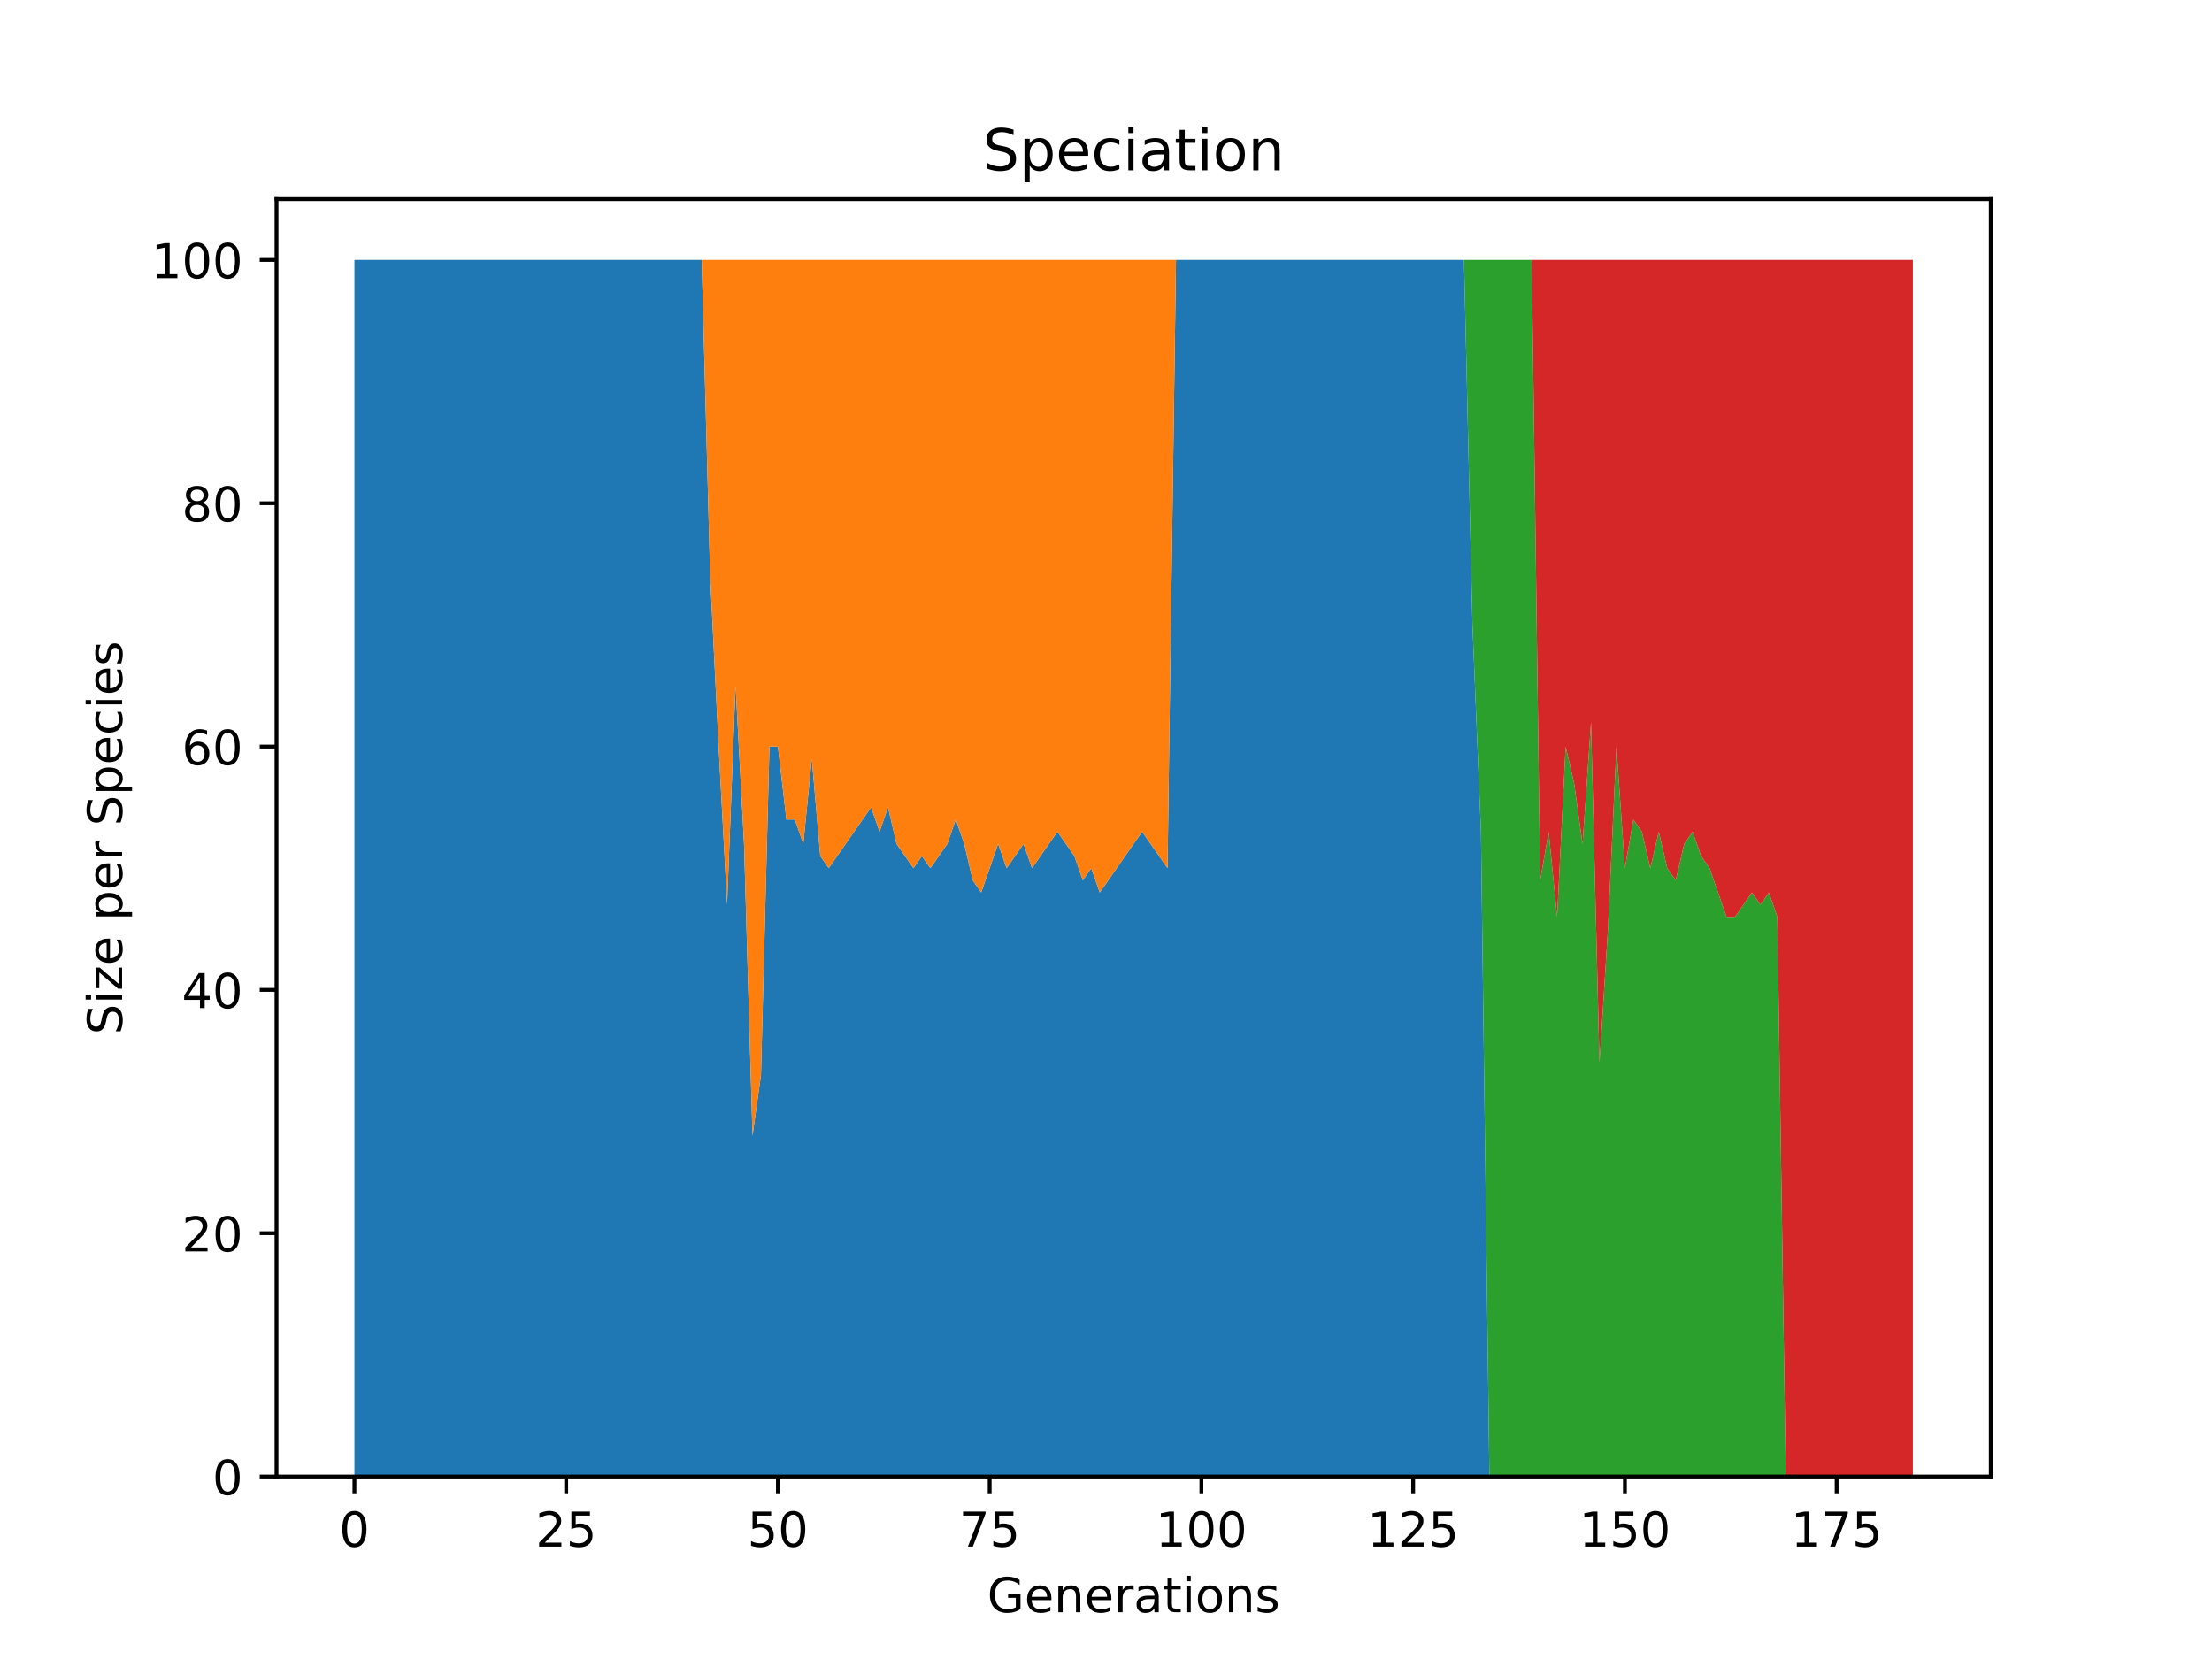 <?xml version="1.0" encoding="utf-8" standalone="no"?>
<!DOCTYPE svg PUBLIC "-//W3C//DTD SVG 1.1//EN"
  "http://www.w3.org/Graphics/SVG/1.1/DTD/svg11.dtd">
<!-- Created with matplotlib (https://matplotlib.org/) -->
<svg height="345.6pt" version="1.1" viewBox="0 0 460.8 345.6" width="460.8pt" xmlns="http://www.w3.org/2000/svg" xmlns:xlink="http://www.w3.org/1999/xlink">
 <defs>
  <style type="text/css">*{stroke-linecap:butt;stroke-linejoin:round;}</style>
 </defs>
 <g id="figure_1">
  <g id="patch_1">
   <path d="M 0 345.6 
L 460.8 345.6 
L 460.8 0 
L 0 0 
z
" style="fill:#ffffff;"/>
  </g>
  <g id="axes_1">
   <g id="patch_2">
    <path d="M 57.6 307.584 
L 414.72 307.584 
L 414.72 41.472 
L 57.6 41.472 
z
" style="fill:#ffffff;"/>
   </g>
   <g id="PolyCollection_1">
    <path clip-path="url(#p53f2b73c8a)" d="M 73.833 54.144 
L 73.833 307.584 
L 75.597 307.584 
L 77.362 307.584 
L 79.126 307.584 
L 80.89 307.584 
L 82.655 307.584 
L 84.419 307.584 
L 86.184 307.584 
L 87.948 307.584 
L 89.713 307.584 
L 91.477 307.584 
L 93.241 307.584 
L 95.006 307.584 
L 96.77 307.584 
L 98.535 307.584 
L 100.299 307.584 
L 102.064 307.584 
L 103.828 307.584 
L 105.592 307.584 
L 107.357 307.584 
L 109.121 307.584 
L 110.886 307.584 
L 112.65 307.584 
L 114.415 307.584 
L 116.179 307.584 
L 117.943 307.584 
L 119.708 307.584 
L 121.472 307.584 
L 123.237 307.584 
L 125.001 307.584 
L 126.766 307.584 
L 128.53 307.584 
L 130.294 307.584 
L 132.059 307.584 
L 133.823 307.584 
L 135.588 307.584 
L 137.352 307.584 
L 139.117 307.584 
L 140.881 307.584 
L 142.645 307.584 
L 144.41 307.584 
L 146.174 307.584 
L 147.939 307.584 
L 149.703 307.584 
L 151.468 307.584 
L 153.232 307.584 
L 154.996 307.584 
L 156.761 307.584 
L 158.525 307.584 
L 160.29 307.584 
L 162.054 307.584 
L 163.818 307.584 
L 165.583 307.584 
L 167.347 307.584 
L 169.112 307.584 
L 170.876 307.584 
L 172.641 307.584 
L 174.405 307.584 
L 176.169 307.584 
L 177.934 307.584 
L 179.698 307.584 
L 181.463 307.584 
L 183.227 307.584 
L 184.992 307.584 
L 186.756 307.584 
L 188.52 307.584 
L 190.285 307.584 
L 192.049 307.584 
L 193.814 307.584 
L 195.578 307.584 
L 197.343 307.584 
L 199.107 307.584 
L 200.871 307.584 
L 202.636 307.584 
L 204.4 307.584 
L 206.165 307.584 
L 207.929 307.584 
L 209.694 307.584 
L 211.458 307.584 
L 213.222 307.584 
L 214.987 307.584 
L 216.751 307.584 
L 218.516 307.584 
L 220.28 307.584 
L 222.045 307.584 
L 223.809 307.584 
L 225.573 307.584 
L 227.338 307.584 
L 229.102 307.584 
L 230.867 307.584 
L 232.631 307.584 
L 234.396 307.584 
L 236.16 307.584 
L 237.924 307.584 
L 239.689 307.584 
L 241.453 307.584 
L 243.218 307.584 
L 244.982 307.584 
L 246.747 307.584 
L 248.511 307.584 
L 250.275 307.584 
L 252.04 307.584 
L 253.804 307.584 
L 255.569 307.584 
L 257.333 307.584 
L 259.098 307.584 
L 260.862 307.584 
L 262.626 307.584 
L 264.391 307.584 
L 266.155 307.584 
L 267.92 307.584 
L 269.684 307.584 
L 271.449 307.584 
L 273.213 307.584 
L 274.977 307.584 
L 276.742 307.584 
L 278.506 307.584 
L 280.271 307.584 
L 282.035 307.584 
L 283.8 307.584 
L 285.564 307.584 
L 287.328 307.584 
L 289.093 307.584 
L 290.857 307.584 
L 292.622 307.584 
L 294.386 307.584 
L 296.151 307.584 
L 297.915 307.584 
L 299.679 307.584 
L 301.444 307.584 
L 303.208 307.584 
L 304.973 307.584 
L 306.737 307.584 
L 308.502 307.584 
L 310.266 307.584 
L 312.03 307.584 
L 313.795 307.584 
L 315.559 307.584 
L 317.324 307.584 
L 319.088 307.584 
L 320.852 307.584 
L 322.617 307.584 
L 324.381 307.584 
L 326.146 307.584 
L 327.91 307.584 
L 329.675 307.584 
L 331.439 307.584 
L 333.203 307.584 
L 334.968 307.584 
L 336.732 307.584 
L 338.497 307.584 
L 340.261 307.584 
L 342.026 307.584 
L 343.79 307.584 
L 345.554 307.584 
L 347.319 307.584 
L 349.083 307.584 
L 350.848 307.584 
L 352.612 307.584 
L 354.377 307.584 
L 356.141 307.584 
L 357.905 307.584 
L 359.67 307.584 
L 361.434 307.584 
L 363.199 307.584 
L 364.963 307.584 
L 366.728 307.584 
L 368.492 307.584 
L 370.256 307.584 
L 372.021 307.584 
L 373.785 307.584 
L 375.55 307.584 
L 377.314 307.584 
L 379.079 307.584 
L 380.843 307.584 
L 382.607 307.584 
L 384.372 307.584 
L 386.136 307.584 
L 387.901 307.584 
L 389.665 307.584 
L 391.43 307.584 
L 393.194 307.584 
L 394.958 307.584 
L 396.723 307.584 
L 398.487 307.584 
L 398.487 307.584 
L 398.487 307.584 
L 396.723 307.584 
L 394.958 307.584 
L 393.194 307.584 
L 391.43 307.584 
L 389.665 307.584 
L 387.901 307.584 
L 386.136 307.584 
L 384.372 307.584 
L 382.607 307.584 
L 380.843 307.584 
L 379.079 307.584 
L 377.314 307.584 
L 375.55 307.584 
L 373.785 307.584 
L 372.021 307.584 
L 370.256 307.584 
L 368.492 307.584 
L 366.728 307.584 
L 364.963 307.584 
L 363.199 307.584 
L 361.434 307.584 
L 359.67 307.584 
L 357.905 307.584 
L 356.141 307.584 
L 354.377 307.584 
L 352.612 307.584 
L 350.848 307.584 
L 349.083 307.584 
L 347.319 307.584 
L 345.554 307.584 
L 343.79 307.584 
L 342.026 307.584 
L 340.261 307.584 
L 338.497 307.584 
L 336.732 307.584 
L 334.968 307.584 
L 333.203 307.584 
L 331.439 307.584 
L 329.675 307.584 
L 327.91 307.584 
L 326.146 307.584 
L 324.381 307.584 
L 322.617 307.584 
L 320.852 307.584 
L 319.088 307.584 
L 317.324 307.584 
L 315.559 307.584 
L 313.795 307.584 
L 312.03 307.584 
L 310.266 307.584 
L 308.502 173.261 
L 306.737 130.176 
L 304.973 54.144 
L 303.208 54.144 
L 301.444 54.144 
L 299.679 54.144 
L 297.915 54.144 
L 296.151 54.144 
L 294.386 54.144 
L 292.622 54.144 
L 290.857 54.144 
L 289.093 54.144 
L 287.328 54.144 
L 285.564 54.144 
L 283.8 54.144 
L 282.035 54.144 
L 280.271 54.144 
L 278.506 54.144 
L 276.742 54.144 
L 274.977 54.144 
L 273.213 54.144 
L 271.449 54.144 
L 269.684 54.144 
L 267.92 54.144 
L 266.155 54.144 
L 264.391 54.144 
L 262.626 54.144 
L 260.862 54.144 
L 259.098 54.144 
L 257.333 54.144 
L 255.569 54.144 
L 253.804 54.144 
L 252.04 54.144 
L 250.275 54.144 
L 248.511 54.144 
L 246.747 54.144 
L 244.982 54.144 
L 243.218 180.864 
L 241.453 178.33 
L 239.689 175.795 
L 237.924 173.261 
L 236.16 175.795 
L 234.396 178.33 
L 232.631 180.864 
L 230.867 183.398 
L 229.102 185.933 
L 227.338 180.864 
L 225.573 183.398 
L 223.809 178.33 
L 222.045 175.795 
L 220.28 173.261 
L 218.516 175.795 
L 216.751 178.33 
L 214.987 180.864 
L 213.222 175.795 
L 211.458 178.33 
L 209.694 180.864 
L 207.929 175.795 
L 206.165 180.864 
L 204.4 185.933 
L 202.636 183.398 
L 200.871 175.795 
L 199.107 170.726 
L 197.343 175.795 
L 195.578 178.33 
L 193.814 180.864 
L 192.049 178.33 
L 190.285 180.864 
L 188.52 178.33 
L 186.756 175.795 
L 184.992 168.192 
L 183.227 173.261 
L 181.463 168.192 
L 179.698 170.726 
L 177.934 173.261 
L 176.169 175.795 
L 174.405 178.33 
L 172.641 180.864 
L 170.876 178.33 
L 169.112 158.054 
L 167.347 175.795 
L 165.583 170.726 
L 163.818 170.726 
L 162.054 155.52 
L 160.29 155.52 
L 158.525 223.949 
L 156.761 236.621 
L 154.996 175.795 
L 153.232 142.848 
L 151.468 188.467 
L 149.703 155.52 
L 147.939 120.038 
L 146.174 54.144 
L 144.41 54.144 
L 142.645 54.144 
L 140.881 54.144 
L 139.117 54.144 
L 137.352 54.144 
L 135.588 54.144 
L 133.823 54.144 
L 132.059 54.144 
L 130.294 54.144 
L 128.53 54.144 
L 126.766 54.144 
L 125.001 54.144 
L 123.237 54.144 
L 121.472 54.144 
L 119.708 54.144 
L 117.943 54.144 
L 116.179 54.144 
L 114.415 54.144 
L 112.65 54.144 
L 110.886 54.144 
L 109.121 54.144 
L 107.357 54.144 
L 105.592 54.144 
L 103.828 54.144 
L 102.064 54.144 
L 100.299 54.144 
L 98.535 54.144 
L 96.77 54.144 
L 95.006 54.144 
L 93.241 54.144 
L 91.477 54.144 
L 89.713 54.144 
L 87.948 54.144 
L 86.184 54.144 
L 84.419 54.144 
L 82.655 54.144 
L 80.89 54.144 
L 79.126 54.144 
L 77.362 54.144 
L 75.597 54.144 
L 73.833 54.144 
z
" style="fill:#1f77b4;"/>
   </g>
   <g id="PolyCollection_2">
    <path clip-path="url(#p53f2b73c8a)" d="M 73.833 54.144 
L 73.833 54.144 
L 75.597 54.144 
L 77.362 54.144 
L 79.126 54.144 
L 80.89 54.144 
L 82.655 54.144 
L 84.419 54.144 
L 86.184 54.144 
L 87.948 54.144 
L 89.713 54.144 
L 91.477 54.144 
L 93.241 54.144 
L 95.006 54.144 
L 96.77 54.144 
L 98.535 54.144 
L 100.299 54.144 
L 102.064 54.144 
L 103.828 54.144 
L 105.592 54.144 
L 107.357 54.144 
L 109.121 54.144 
L 110.886 54.144 
L 112.65 54.144 
L 114.415 54.144 
L 116.179 54.144 
L 117.943 54.144 
L 119.708 54.144 
L 121.472 54.144 
L 123.237 54.144 
L 125.001 54.144 
L 126.766 54.144 
L 128.53 54.144 
L 130.294 54.144 
L 132.059 54.144 
L 133.823 54.144 
L 135.588 54.144 
L 137.352 54.144 
L 139.117 54.144 
L 140.881 54.144 
L 142.645 54.144 
L 144.41 54.144 
L 146.174 54.144 
L 147.939 120.038 
L 149.703 155.52 
L 151.468 188.467 
L 153.232 142.848 
L 154.996 175.795 
L 156.761 236.621 
L 158.525 223.949 
L 160.29 155.52 
L 162.054 155.52 
L 163.818 170.726 
L 165.583 170.726 
L 167.347 175.795 
L 169.112 158.054 
L 170.876 178.33 
L 172.641 180.864 
L 174.405 178.33 
L 176.169 175.795 
L 177.934 173.261 
L 179.698 170.726 
L 181.463 168.192 
L 183.227 173.261 
L 184.992 168.192 
L 186.756 175.795 
L 188.52 178.33 
L 190.285 180.864 
L 192.049 178.33 
L 193.814 180.864 
L 195.578 178.33 
L 197.343 175.795 
L 199.107 170.726 
L 200.871 175.795 
L 202.636 183.398 
L 204.4 185.933 
L 206.165 180.864 
L 207.929 175.795 
L 209.694 180.864 
L 211.458 178.33 
L 213.222 175.795 
L 214.987 180.864 
L 216.751 178.33 
L 218.516 175.795 
L 220.28 173.261 
L 222.045 175.795 
L 223.809 178.33 
L 225.573 183.398 
L 227.338 180.864 
L 229.102 185.933 
L 230.867 183.398 
L 232.631 180.864 
L 234.396 178.33 
L 236.16 175.795 
L 237.924 173.261 
L 239.689 175.795 
L 241.453 178.33 
L 243.218 180.864 
L 244.982 54.144 
L 246.747 54.144 
L 248.511 54.144 
L 250.275 54.144 
L 252.04 54.144 
L 253.804 54.144 
L 255.569 54.144 
L 257.333 54.144 
L 259.098 54.144 
L 260.862 54.144 
L 262.626 54.144 
L 264.391 54.144 
L 266.155 54.144 
L 267.92 54.144 
L 269.684 54.144 
L 271.449 54.144 
L 273.213 54.144 
L 274.977 54.144 
L 276.742 54.144 
L 278.506 54.144 
L 280.271 54.144 
L 282.035 54.144 
L 283.8 54.144 
L 285.564 54.144 
L 287.328 54.144 
L 289.093 54.144 
L 290.857 54.144 
L 292.622 54.144 
L 294.386 54.144 
L 296.151 54.144 
L 297.915 54.144 
L 299.679 54.144 
L 301.444 54.144 
L 303.208 54.144 
L 304.973 54.144 
L 306.737 130.176 
L 308.502 173.261 
L 310.266 307.584 
L 312.03 307.584 
L 313.795 307.584 
L 315.559 307.584 
L 317.324 307.584 
L 319.088 307.584 
L 320.852 307.584 
L 322.617 307.584 
L 324.381 307.584 
L 326.146 307.584 
L 327.91 307.584 
L 329.675 307.584 
L 331.439 307.584 
L 333.203 307.584 
L 334.968 307.584 
L 336.732 307.584 
L 338.497 307.584 
L 340.261 307.584 
L 342.026 307.584 
L 343.79 307.584 
L 345.554 307.584 
L 347.319 307.584 
L 349.083 307.584 
L 350.848 307.584 
L 352.612 307.584 
L 354.377 307.584 
L 356.141 307.584 
L 357.905 307.584 
L 359.67 307.584 
L 361.434 307.584 
L 363.199 307.584 
L 364.963 307.584 
L 366.728 307.584 
L 368.492 307.584 
L 370.256 307.584 
L 372.021 307.584 
L 373.785 307.584 
L 375.55 307.584 
L 377.314 307.584 
L 379.079 307.584 
L 380.843 307.584 
L 382.607 307.584 
L 384.372 307.584 
L 386.136 307.584 
L 387.901 307.584 
L 389.665 307.584 
L 391.43 307.584 
L 393.194 307.584 
L 394.958 307.584 
L 396.723 307.584 
L 398.487 307.584 
L 398.487 307.584 
L 398.487 307.584 
L 396.723 307.584 
L 394.958 307.584 
L 393.194 307.584 
L 391.43 307.584 
L 389.665 307.584 
L 387.901 307.584 
L 386.136 307.584 
L 384.372 307.584 
L 382.607 307.584 
L 380.843 307.584 
L 379.079 307.584 
L 377.314 307.584 
L 375.55 307.584 
L 373.785 307.584 
L 372.021 307.584 
L 370.256 307.584 
L 368.492 307.584 
L 366.728 307.584 
L 364.963 307.584 
L 363.199 307.584 
L 361.434 307.584 
L 359.67 307.584 
L 357.905 307.584 
L 356.141 307.584 
L 354.377 307.584 
L 352.612 307.584 
L 350.848 307.584 
L 349.083 307.584 
L 347.319 307.584 
L 345.554 307.584 
L 343.79 307.584 
L 342.026 307.584 
L 340.261 307.584 
L 338.497 307.584 
L 336.732 307.584 
L 334.968 307.584 
L 333.203 307.584 
L 331.439 307.584 
L 329.675 307.584 
L 327.91 307.584 
L 326.146 307.584 
L 324.381 307.584 
L 322.617 307.584 
L 320.852 307.584 
L 319.088 307.584 
L 317.324 307.584 
L 315.559 307.584 
L 313.795 307.584 
L 312.03 307.584 
L 310.266 307.584 
L 308.502 173.261 
L 306.737 130.176 
L 304.973 54.144 
L 303.208 54.144 
L 301.444 54.144 
L 299.679 54.144 
L 297.915 54.144 
L 296.151 54.144 
L 294.386 54.144 
L 292.622 54.144 
L 290.857 54.144 
L 289.093 54.144 
L 287.328 54.144 
L 285.564 54.144 
L 283.8 54.144 
L 282.035 54.144 
L 280.271 54.144 
L 278.506 54.144 
L 276.742 54.144 
L 274.977 54.144 
L 273.213 54.144 
L 271.449 54.144 
L 269.684 54.144 
L 267.92 54.144 
L 266.155 54.144 
L 264.391 54.144 
L 262.626 54.144 
L 260.862 54.144 
L 259.098 54.144 
L 257.333 54.144 
L 255.569 54.144 
L 253.804 54.144 
L 252.04 54.144 
L 250.275 54.144 
L 248.511 54.144 
L 246.747 54.144 
L 244.982 54.144 
L 243.218 54.144 
L 241.453 54.144 
L 239.689 54.144 
L 237.924 54.144 
L 236.16 54.144 
L 234.396 54.144 
L 232.631 54.144 
L 230.867 54.144 
L 229.102 54.144 
L 227.338 54.144 
L 225.573 54.144 
L 223.809 54.144 
L 222.045 54.144 
L 220.28 54.144 
L 218.516 54.144 
L 216.751 54.144 
L 214.987 54.144 
L 213.222 54.144 
L 211.458 54.144 
L 209.694 54.144 
L 207.929 54.144 
L 206.165 54.144 
L 204.4 54.144 
L 202.636 54.144 
L 200.871 54.144 
L 199.107 54.144 
L 197.343 54.144 
L 195.578 54.144 
L 193.814 54.144 
L 192.049 54.144 
L 190.285 54.144 
L 188.52 54.144 
L 186.756 54.144 
L 184.992 54.144 
L 183.227 54.144 
L 181.463 54.144 
L 179.698 54.144 
L 177.934 54.144 
L 176.169 54.144 
L 174.405 54.144 
L 172.641 54.144 
L 170.876 54.144 
L 169.112 54.144 
L 167.347 54.144 
L 165.583 54.144 
L 163.818 54.144 
L 162.054 54.144 
L 160.29 54.144 
L 158.525 54.144 
L 156.761 54.144 
L 154.996 54.144 
L 153.232 54.144 
L 151.468 54.144 
L 149.703 54.144 
L 147.939 54.144 
L 146.174 54.144 
L 144.41 54.144 
L 142.645 54.144 
L 140.881 54.144 
L 139.117 54.144 
L 137.352 54.144 
L 135.588 54.144 
L 133.823 54.144 
L 132.059 54.144 
L 130.294 54.144 
L 128.53 54.144 
L 126.766 54.144 
L 125.001 54.144 
L 123.237 54.144 
L 121.472 54.144 
L 119.708 54.144 
L 117.943 54.144 
L 116.179 54.144 
L 114.415 54.144 
L 112.65 54.144 
L 110.886 54.144 
L 109.121 54.144 
L 107.357 54.144 
L 105.592 54.144 
L 103.828 54.144 
L 102.064 54.144 
L 100.299 54.144 
L 98.535 54.144 
L 96.77 54.144 
L 95.006 54.144 
L 93.241 54.144 
L 91.477 54.144 
L 89.713 54.144 
L 87.948 54.144 
L 86.184 54.144 
L 84.419 54.144 
L 82.655 54.144 
L 80.89 54.144 
L 79.126 54.144 
L 77.362 54.144 
L 75.597 54.144 
L 73.833 54.144 
z
" style="fill:#ff7f0e;"/>
   </g>
   <g id="PolyCollection_3">
    <path clip-path="url(#p53f2b73c8a)" d="M 73.833 54.144 
L 73.833 54.144 
L 75.597 54.144 
L 77.362 54.144 
L 79.126 54.144 
L 80.89 54.144 
L 82.655 54.144 
L 84.419 54.144 
L 86.184 54.144 
L 87.948 54.144 
L 89.713 54.144 
L 91.477 54.144 
L 93.241 54.144 
L 95.006 54.144 
L 96.77 54.144 
L 98.535 54.144 
L 100.299 54.144 
L 102.064 54.144 
L 103.828 54.144 
L 105.592 54.144 
L 107.357 54.144 
L 109.121 54.144 
L 110.886 54.144 
L 112.65 54.144 
L 114.415 54.144 
L 116.179 54.144 
L 117.943 54.144 
L 119.708 54.144 
L 121.472 54.144 
L 123.237 54.144 
L 125.001 54.144 
L 126.766 54.144 
L 128.53 54.144 
L 130.294 54.144 
L 132.059 54.144 
L 133.823 54.144 
L 135.588 54.144 
L 137.352 54.144 
L 139.117 54.144 
L 140.881 54.144 
L 142.645 54.144 
L 144.41 54.144 
L 146.174 54.144 
L 147.939 54.144 
L 149.703 54.144 
L 151.468 54.144 
L 153.232 54.144 
L 154.996 54.144 
L 156.761 54.144 
L 158.525 54.144 
L 160.29 54.144 
L 162.054 54.144 
L 163.818 54.144 
L 165.583 54.144 
L 167.347 54.144 
L 169.112 54.144 
L 170.876 54.144 
L 172.641 54.144 
L 174.405 54.144 
L 176.169 54.144 
L 177.934 54.144 
L 179.698 54.144 
L 181.463 54.144 
L 183.227 54.144 
L 184.992 54.144 
L 186.756 54.144 
L 188.52 54.144 
L 190.285 54.144 
L 192.049 54.144 
L 193.814 54.144 
L 195.578 54.144 
L 197.343 54.144 
L 199.107 54.144 
L 200.871 54.144 
L 202.636 54.144 
L 204.4 54.144 
L 206.165 54.144 
L 207.929 54.144 
L 209.694 54.144 
L 211.458 54.144 
L 213.222 54.144 
L 214.987 54.144 
L 216.751 54.144 
L 218.516 54.144 
L 220.28 54.144 
L 222.045 54.144 
L 223.809 54.144 
L 225.573 54.144 
L 227.338 54.144 
L 229.102 54.144 
L 230.867 54.144 
L 232.631 54.144 
L 234.396 54.144 
L 236.16 54.144 
L 237.924 54.144 
L 239.689 54.144 
L 241.453 54.144 
L 243.218 54.144 
L 244.982 54.144 
L 246.747 54.144 
L 248.511 54.144 
L 250.275 54.144 
L 252.04 54.144 
L 253.804 54.144 
L 255.569 54.144 
L 257.333 54.144 
L 259.098 54.144 
L 260.862 54.144 
L 262.626 54.144 
L 264.391 54.144 
L 266.155 54.144 
L 267.92 54.144 
L 269.684 54.144 
L 271.449 54.144 
L 273.213 54.144 
L 274.977 54.144 
L 276.742 54.144 
L 278.506 54.144 
L 280.271 54.144 
L 282.035 54.144 
L 283.8 54.144 
L 285.564 54.144 
L 287.328 54.144 
L 289.093 54.144 
L 290.857 54.144 
L 292.622 54.144 
L 294.386 54.144 
L 296.151 54.144 
L 297.915 54.144 
L 299.679 54.144 
L 301.444 54.144 
L 303.208 54.144 
L 304.973 54.144 
L 306.737 130.176 
L 308.502 173.261 
L 310.266 307.584 
L 312.03 307.584 
L 313.795 307.584 
L 315.559 307.584 
L 317.324 307.584 
L 319.088 307.584 
L 320.852 307.584 
L 322.617 307.584 
L 324.381 307.584 
L 326.146 307.584 
L 327.91 307.584 
L 329.675 307.584 
L 331.439 307.584 
L 333.203 307.584 
L 334.968 307.584 
L 336.732 307.584 
L 338.497 307.584 
L 340.261 307.584 
L 342.026 307.584 
L 343.79 307.584 
L 345.554 307.584 
L 347.319 307.584 
L 349.083 307.584 
L 350.848 307.584 
L 352.612 307.584 
L 354.377 307.584 
L 356.141 307.584 
L 357.905 307.584 
L 359.67 307.584 
L 361.434 307.584 
L 363.199 307.584 
L 364.963 307.584 
L 366.728 307.584 
L 368.492 307.584 
L 370.256 307.584 
L 372.021 307.584 
L 373.785 307.584 
L 375.55 307.584 
L 377.314 307.584 
L 379.079 307.584 
L 380.843 307.584 
L 382.607 307.584 
L 384.372 307.584 
L 386.136 307.584 
L 387.901 307.584 
L 389.665 307.584 
L 391.43 307.584 
L 393.194 307.584 
L 394.958 307.584 
L 396.723 307.584 
L 398.487 307.584 
L 398.487 307.584 
L 398.487 307.584 
L 396.723 307.584 
L 394.958 307.584 
L 393.194 307.584 
L 391.43 307.584 
L 389.665 307.584 
L 387.901 307.584 
L 386.136 307.584 
L 384.372 307.584 
L 382.607 307.584 
L 380.843 307.584 
L 379.079 307.584 
L 377.314 307.584 
L 375.55 307.584 
L 373.785 307.584 
L 372.021 307.584 
L 370.256 191.002 
L 368.492 185.933 
L 366.728 188.467 
L 364.963 185.933 
L 363.199 188.467 
L 361.434 191.002 
L 359.67 191.002 
L 357.905 185.933 
L 356.141 180.864 
L 354.377 178.33 
L 352.612 173.261 
L 350.848 175.795 
L 349.083 183.398 
L 347.319 180.864 
L 345.554 173.261 
L 343.79 180.864 
L 342.026 173.261 
L 340.261 170.726 
L 338.497 180.864 
L 336.732 155.52 
L 334.968 193.536 
L 333.203 221.414 
L 331.439 150.451 
L 329.675 175.795 
L 327.91 163.123 
L 326.146 155.52 
L 324.381 191.002 
L 322.617 173.261 
L 320.852 183.398 
L 319.088 54.144 
L 317.324 54.144 
L 315.559 54.144 
L 313.795 54.144 
L 312.03 54.144 
L 310.266 54.144 
L 308.502 54.144 
L 306.737 54.144 
L 304.973 54.144 
L 303.208 54.144 
L 301.444 54.144 
L 299.679 54.144 
L 297.915 54.144 
L 296.151 54.144 
L 294.386 54.144 
L 292.622 54.144 
L 290.857 54.144 
L 289.093 54.144 
L 287.328 54.144 
L 285.564 54.144 
L 283.8 54.144 
L 282.035 54.144 
L 280.271 54.144 
L 278.506 54.144 
L 276.742 54.144 
L 274.977 54.144 
L 273.213 54.144 
L 271.449 54.144 
L 269.684 54.144 
L 267.92 54.144 
L 266.155 54.144 
L 264.391 54.144 
L 262.626 54.144 
L 260.862 54.144 
L 259.098 54.144 
L 257.333 54.144 
L 255.569 54.144 
L 253.804 54.144 
L 252.04 54.144 
L 250.275 54.144 
L 248.511 54.144 
L 246.747 54.144 
L 244.982 54.144 
L 243.218 54.144 
L 241.453 54.144 
L 239.689 54.144 
L 237.924 54.144 
L 236.16 54.144 
L 234.396 54.144 
L 232.631 54.144 
L 230.867 54.144 
L 229.102 54.144 
L 227.338 54.144 
L 225.573 54.144 
L 223.809 54.144 
L 222.045 54.144 
L 220.28 54.144 
L 218.516 54.144 
L 216.751 54.144 
L 214.987 54.144 
L 213.222 54.144 
L 211.458 54.144 
L 209.694 54.144 
L 207.929 54.144 
L 206.165 54.144 
L 204.4 54.144 
L 202.636 54.144 
L 200.871 54.144 
L 199.107 54.144 
L 197.343 54.144 
L 195.578 54.144 
L 193.814 54.144 
L 192.049 54.144 
L 190.285 54.144 
L 188.52 54.144 
L 186.756 54.144 
L 184.992 54.144 
L 183.227 54.144 
L 181.463 54.144 
L 179.698 54.144 
L 177.934 54.144 
L 176.169 54.144 
L 174.405 54.144 
L 172.641 54.144 
L 170.876 54.144 
L 169.112 54.144 
L 167.347 54.144 
L 165.583 54.144 
L 163.818 54.144 
L 162.054 54.144 
L 160.29 54.144 
L 158.525 54.144 
L 156.761 54.144 
L 154.996 54.144 
L 153.232 54.144 
L 151.468 54.144 
L 149.703 54.144 
L 147.939 54.144 
L 146.174 54.144 
L 144.41 54.144 
L 142.645 54.144 
L 140.881 54.144 
L 139.117 54.144 
L 137.352 54.144 
L 135.588 54.144 
L 133.823 54.144 
L 132.059 54.144 
L 130.294 54.144 
L 128.53 54.144 
L 126.766 54.144 
L 125.001 54.144 
L 123.237 54.144 
L 121.472 54.144 
L 119.708 54.144 
L 117.943 54.144 
L 116.179 54.144 
L 114.415 54.144 
L 112.65 54.144 
L 110.886 54.144 
L 109.121 54.144 
L 107.357 54.144 
L 105.592 54.144 
L 103.828 54.144 
L 102.064 54.144 
L 100.299 54.144 
L 98.535 54.144 
L 96.77 54.144 
L 95.006 54.144 
L 93.241 54.144 
L 91.477 54.144 
L 89.713 54.144 
L 87.948 54.144 
L 86.184 54.144 
L 84.419 54.144 
L 82.655 54.144 
L 80.89 54.144 
L 79.126 54.144 
L 77.362 54.144 
L 75.597 54.144 
L 73.833 54.144 
z
" style="fill:#2ca02c;"/>
   </g>
   <g id="PolyCollection_4">
    <path clip-path="url(#p53f2b73c8a)" d="M 73.833 54.144 
L 73.833 54.144 
L 75.597 54.144 
L 77.362 54.144 
L 79.126 54.144 
L 80.89 54.144 
L 82.655 54.144 
L 84.419 54.144 
L 86.184 54.144 
L 87.948 54.144 
L 89.713 54.144 
L 91.477 54.144 
L 93.241 54.144 
L 95.006 54.144 
L 96.77 54.144 
L 98.535 54.144 
L 100.299 54.144 
L 102.064 54.144 
L 103.828 54.144 
L 105.592 54.144 
L 107.357 54.144 
L 109.121 54.144 
L 110.886 54.144 
L 112.65 54.144 
L 114.415 54.144 
L 116.179 54.144 
L 117.943 54.144 
L 119.708 54.144 
L 121.472 54.144 
L 123.237 54.144 
L 125.001 54.144 
L 126.766 54.144 
L 128.53 54.144 
L 130.294 54.144 
L 132.059 54.144 
L 133.823 54.144 
L 135.588 54.144 
L 137.352 54.144 
L 139.117 54.144 
L 140.881 54.144 
L 142.645 54.144 
L 144.41 54.144 
L 146.174 54.144 
L 147.939 54.144 
L 149.703 54.144 
L 151.468 54.144 
L 153.232 54.144 
L 154.996 54.144 
L 156.761 54.144 
L 158.525 54.144 
L 160.29 54.144 
L 162.054 54.144 
L 163.818 54.144 
L 165.583 54.144 
L 167.347 54.144 
L 169.112 54.144 
L 170.876 54.144 
L 172.641 54.144 
L 174.405 54.144 
L 176.169 54.144 
L 177.934 54.144 
L 179.698 54.144 
L 181.463 54.144 
L 183.227 54.144 
L 184.992 54.144 
L 186.756 54.144 
L 188.52 54.144 
L 190.285 54.144 
L 192.049 54.144 
L 193.814 54.144 
L 195.578 54.144 
L 197.343 54.144 
L 199.107 54.144 
L 200.871 54.144 
L 202.636 54.144 
L 204.4 54.144 
L 206.165 54.144 
L 207.929 54.144 
L 209.694 54.144 
L 211.458 54.144 
L 213.222 54.144 
L 214.987 54.144 
L 216.751 54.144 
L 218.516 54.144 
L 220.28 54.144 
L 222.045 54.144 
L 223.809 54.144 
L 225.573 54.144 
L 227.338 54.144 
L 229.102 54.144 
L 230.867 54.144 
L 232.631 54.144 
L 234.396 54.144 
L 236.16 54.144 
L 237.924 54.144 
L 239.689 54.144 
L 241.453 54.144 
L 243.218 54.144 
L 244.982 54.144 
L 246.747 54.144 
L 248.511 54.144 
L 250.275 54.144 
L 252.04 54.144 
L 253.804 54.144 
L 255.569 54.144 
L 257.333 54.144 
L 259.098 54.144 
L 260.862 54.144 
L 262.626 54.144 
L 264.391 54.144 
L 266.155 54.144 
L 267.92 54.144 
L 269.684 54.144 
L 271.449 54.144 
L 273.213 54.144 
L 274.977 54.144 
L 276.742 54.144 
L 278.506 54.144 
L 280.271 54.144 
L 282.035 54.144 
L 283.8 54.144 
L 285.564 54.144 
L 287.328 54.144 
L 289.093 54.144 
L 290.857 54.144 
L 292.622 54.144 
L 294.386 54.144 
L 296.151 54.144 
L 297.915 54.144 
L 299.679 54.144 
L 301.444 54.144 
L 303.208 54.144 
L 304.973 54.144 
L 306.737 54.144 
L 308.502 54.144 
L 310.266 54.144 
L 312.03 54.144 
L 313.795 54.144 
L 315.559 54.144 
L 317.324 54.144 
L 319.088 54.144 
L 320.852 183.398 
L 322.617 173.261 
L 324.381 191.002 
L 326.146 155.52 
L 327.91 163.123 
L 329.675 175.795 
L 331.439 150.451 
L 333.203 221.414 
L 334.968 193.536 
L 336.732 155.52 
L 338.497 180.864 
L 340.261 170.726 
L 342.026 173.261 
L 343.79 180.864 
L 345.554 173.261 
L 347.319 180.864 
L 349.083 183.398 
L 350.848 175.795 
L 352.612 173.261 
L 354.377 178.33 
L 356.141 180.864 
L 357.905 185.933 
L 359.67 191.002 
L 361.434 191.002 
L 363.199 188.467 
L 364.963 185.933 
L 366.728 188.467 
L 368.492 185.933 
L 370.256 191.002 
L 372.021 307.584 
L 373.785 307.584 
L 375.55 307.584 
L 377.314 307.584 
L 379.079 307.584 
L 380.843 307.584 
L 382.607 307.584 
L 384.372 307.584 
L 386.136 307.584 
L 387.901 307.584 
L 389.665 307.584 
L 391.43 307.584 
L 393.194 307.584 
L 394.958 307.584 
L 396.723 307.584 
L 398.487 307.584 
L 398.487 54.144 
L 398.487 54.144 
L 396.723 54.144 
L 394.958 54.144 
L 393.194 54.144 
L 391.43 54.144 
L 389.665 54.144 
L 387.901 54.144 
L 386.136 54.144 
L 384.372 54.144 
L 382.607 54.144 
L 380.843 54.144 
L 379.079 54.144 
L 377.314 54.144 
L 375.55 54.144 
L 373.785 54.144 
L 372.021 54.144 
L 370.256 54.144 
L 368.492 54.144 
L 366.728 54.144 
L 364.963 54.144 
L 363.199 54.144 
L 361.434 54.144 
L 359.67 54.144 
L 357.905 54.144 
L 356.141 54.144 
L 354.377 54.144 
L 352.612 54.144 
L 350.848 54.144 
L 349.083 54.144 
L 347.319 54.144 
L 345.554 54.144 
L 343.79 54.144 
L 342.026 54.144 
L 340.261 54.144 
L 338.497 54.144 
L 336.732 54.144 
L 334.968 54.144 
L 333.203 54.144 
L 331.439 54.144 
L 329.675 54.144 
L 327.91 54.144 
L 326.146 54.144 
L 324.381 54.144 
L 322.617 54.144 
L 320.852 54.144 
L 319.088 54.144 
L 317.324 54.144 
L 315.559 54.144 
L 313.795 54.144 
L 312.03 54.144 
L 310.266 54.144 
L 308.502 54.144 
L 306.737 54.144 
L 304.973 54.144 
L 303.208 54.144 
L 301.444 54.144 
L 299.679 54.144 
L 297.915 54.144 
L 296.151 54.144 
L 294.386 54.144 
L 292.622 54.144 
L 290.857 54.144 
L 289.093 54.144 
L 287.328 54.144 
L 285.564 54.144 
L 283.8 54.144 
L 282.035 54.144 
L 280.271 54.144 
L 278.506 54.144 
L 276.742 54.144 
L 274.977 54.144 
L 273.213 54.144 
L 271.449 54.144 
L 269.684 54.144 
L 267.92 54.144 
L 266.155 54.144 
L 264.391 54.144 
L 262.626 54.144 
L 260.862 54.144 
L 259.098 54.144 
L 257.333 54.144 
L 255.569 54.144 
L 253.804 54.144 
L 252.04 54.144 
L 250.275 54.144 
L 248.511 54.144 
L 246.747 54.144 
L 244.982 54.144 
L 243.218 54.144 
L 241.453 54.144 
L 239.689 54.144 
L 237.924 54.144 
L 236.16 54.144 
L 234.396 54.144 
L 232.631 54.144 
L 230.867 54.144 
L 229.102 54.144 
L 227.338 54.144 
L 225.573 54.144 
L 223.809 54.144 
L 222.045 54.144 
L 220.28 54.144 
L 218.516 54.144 
L 216.751 54.144 
L 214.987 54.144 
L 213.222 54.144 
L 211.458 54.144 
L 209.694 54.144 
L 207.929 54.144 
L 206.165 54.144 
L 204.4 54.144 
L 202.636 54.144 
L 200.871 54.144 
L 199.107 54.144 
L 197.343 54.144 
L 195.578 54.144 
L 193.814 54.144 
L 192.049 54.144 
L 190.285 54.144 
L 188.52 54.144 
L 186.756 54.144 
L 184.992 54.144 
L 183.227 54.144 
L 181.463 54.144 
L 179.698 54.144 
L 177.934 54.144 
L 176.169 54.144 
L 174.405 54.144 
L 172.641 54.144 
L 170.876 54.144 
L 169.112 54.144 
L 167.347 54.144 
L 165.583 54.144 
L 163.818 54.144 
L 162.054 54.144 
L 160.29 54.144 
L 158.525 54.144 
L 156.761 54.144 
L 154.996 54.144 
L 153.232 54.144 
L 151.468 54.144 
L 149.703 54.144 
L 147.939 54.144 
L 146.174 54.144 
L 144.41 54.144 
L 142.645 54.144 
L 140.881 54.144 
L 139.117 54.144 
L 137.352 54.144 
L 135.588 54.144 
L 133.823 54.144 
L 132.059 54.144 
L 130.294 54.144 
L 128.53 54.144 
L 126.766 54.144 
L 125.001 54.144 
L 123.237 54.144 
L 121.472 54.144 
L 119.708 54.144 
L 117.943 54.144 
L 116.179 54.144 
L 114.415 54.144 
L 112.65 54.144 
L 110.886 54.144 
L 109.121 54.144 
L 107.357 54.144 
L 105.592 54.144 
L 103.828 54.144 
L 102.064 54.144 
L 100.299 54.144 
L 98.535 54.144 
L 96.77 54.144 
L 95.006 54.144 
L 93.241 54.144 
L 91.477 54.144 
L 89.713 54.144 
L 87.948 54.144 
L 86.184 54.144 
L 84.419 54.144 
L 82.655 54.144 
L 80.89 54.144 
L 79.126 54.144 
L 77.362 54.144 
L 75.597 54.144 
L 73.833 54.144 
z
" style="fill:#d62728;"/>
   </g>
   <g id="matplotlib.axis_1">
    <g id="xtick_1">
     <g id="line2d_1">
      <defs>
       <path d="M 0 0 
L 0 3.5 
" id="m6421bbf54d" style="stroke:#000000;stroke-width:0.8;"/>
      </defs>
      <g>
       <use style="stroke:#000000;stroke-width:0.8;" x="73.833" xlink:href="#m6421bbf54d" y="307.584"/>
      </g>
     </g>
     <g id="text_1">
      <!-- 0 -->
      <g transform="translate(70.651 322.182)scale(0.1 -0.1)">
       <defs>
        <path d="M 31.781 66.406 
Q 24.172 66.406 20.328 58.906 
Q 16.5 51.422 16.5 36.375 
Q 16.5 21.391 20.328 13.891 
Q 24.172 6.391 31.781 6.391 
Q 39.453 6.391 43.281 13.891 
Q 47.125 21.391 47.125 36.375 
Q 47.125 51.422 43.281 58.906 
Q 39.453 66.406 31.781 66.406 
z
M 31.781 74.219 
Q 44.047 74.219 50.516 64.516 
Q 56.984 54.828 56.984 36.375 
Q 56.984 17.969 50.516 8.266 
Q 44.047 -1.422 31.781 -1.422 
Q 19.531 -1.422 13.062 8.266 
Q 6.594 17.969 6.594 36.375 
Q 6.594 54.828 13.062 64.516 
Q 19.531 74.219 31.781 74.219 
z
" id="DejaVuSans-48"/>
       </defs>
       <use xlink:href="#DejaVuSans-48"/>
      </g>
     </g>
    </g>
    <g id="xtick_2">
     <g id="line2d_2">
      <g>
       <use style="stroke:#000000;stroke-width:0.8;" x="117.943" xlink:href="#m6421bbf54d" y="307.584"/>
      </g>
     </g>
     <g id="text_2">
      <!-- 25 -->
      <g transform="translate(111.581 322.182)scale(0.1 -0.1)">
       <defs>
        <path d="M 19.188 8.297 
L 53.609 8.297 
L 53.609 0 
L 7.328 0 
L 7.328 8.297 
Q 12.938 14.109 22.625 23.891 
Q 32.328 33.688 34.812 36.531 
Q 39.547 41.844 41.422 45.531 
Q 43.312 49.219 43.312 52.781 
Q 43.312 58.594 39.234 62.25 
Q 35.156 65.922 28.609 65.922 
Q 23.969 65.922 18.812 64.312 
Q 13.672 62.703 7.812 59.422 
L 7.812 69.391 
Q 13.766 71.781 18.938 73 
Q 24.125 74.219 28.422 74.219 
Q 39.75 74.219 46.484 68.547 
Q 53.219 62.891 53.219 53.422 
Q 53.219 48.922 51.531 44.891 
Q 49.859 40.875 45.406 35.406 
Q 44.188 33.984 37.641 27.219 
Q 31.109 20.453 19.188 8.297 
z
" id="DejaVuSans-50"/>
        <path d="M 10.797 72.906 
L 49.516 72.906 
L 49.516 64.594 
L 19.828 64.594 
L 19.828 46.734 
Q 21.969 47.469 24.109 47.828 
Q 26.266 48.188 28.422 48.188 
Q 40.625 48.188 47.75 41.5 
Q 54.891 34.812 54.891 23.391 
Q 54.891 11.625 47.562 5.094 
Q 40.234 -1.422 26.906 -1.422 
Q 22.312 -1.422 17.547 -0.641 
Q 12.797 0.141 7.719 1.703 
L 7.719 11.625 
Q 12.109 9.234 16.797 8.062 
Q 21.484 6.891 26.703 6.891 
Q 35.156 6.891 40.078 11.328 
Q 45.016 15.766 45.016 23.391 
Q 45.016 31 40.078 35.438 
Q 35.156 39.891 26.703 39.891 
Q 22.75 39.891 18.812 39.016 
Q 14.891 38.141 10.797 36.281 
z
" id="DejaVuSans-53"/>
       </defs>
       <use xlink:href="#DejaVuSans-50"/>
       <use x="63.623" xlink:href="#DejaVuSans-53"/>
      </g>
     </g>
    </g>
    <g id="xtick_3">
     <g id="line2d_3">
      <g>
       <use style="stroke:#000000;stroke-width:0.8;" x="162.054" xlink:href="#m6421bbf54d" y="307.584"/>
      </g>
     </g>
     <g id="text_3">
      <!-- 50 -->
      <g transform="translate(155.692 322.182)scale(0.1 -0.1)">
       <use xlink:href="#DejaVuSans-53"/>
       <use x="63.623" xlink:href="#DejaVuSans-48"/>
      </g>
     </g>
    </g>
    <g id="xtick_4">
     <g id="line2d_4">
      <g>
       <use style="stroke:#000000;stroke-width:0.8;" x="206.165" xlink:href="#m6421bbf54d" y="307.584"/>
      </g>
     </g>
     <g id="text_4">
      <!-- 75 -->
      <g transform="translate(199.802 322.182)scale(0.1 -0.1)">
       <defs>
        <path d="M 8.203 72.906 
L 55.078 72.906 
L 55.078 68.703 
L 28.609 0 
L 18.312 0 
L 43.219 64.594 
L 8.203 64.594 
z
" id="DejaVuSans-55"/>
       </defs>
       <use xlink:href="#DejaVuSans-55"/>
       <use x="63.623" xlink:href="#DejaVuSans-53"/>
      </g>
     </g>
    </g>
    <g id="xtick_5">
     <g id="line2d_5">
      <g>
       <use style="stroke:#000000;stroke-width:0.8;" x="250.275" xlink:href="#m6421bbf54d" y="307.584"/>
      </g>
     </g>
     <g id="text_5">
      <!-- 100 -->
      <g transform="translate(240.732 322.182)scale(0.1 -0.1)">
       <defs>
        <path d="M 12.406 8.297 
L 28.516 8.297 
L 28.516 63.922 
L 10.984 60.406 
L 10.984 69.391 
L 28.422 72.906 
L 38.281 72.906 
L 38.281 8.297 
L 54.391 8.297 
L 54.391 0 
L 12.406 0 
z
" id="DejaVuSans-49"/>
       </defs>
       <use xlink:href="#DejaVuSans-49"/>
       <use x="63.623" xlink:href="#DejaVuSans-48"/>
       <use x="127.246" xlink:href="#DejaVuSans-48"/>
      </g>
     </g>
    </g>
    <g id="xtick_6">
     <g id="line2d_6">
      <g>
       <use style="stroke:#000000;stroke-width:0.8;" x="294.386" xlink:href="#m6421bbf54d" y="307.584"/>
      </g>
     </g>
     <g id="text_6">
      <!-- 125 -->
      <g transform="translate(284.842 322.182)scale(0.1 -0.1)">
       <use xlink:href="#DejaVuSans-49"/>
       <use x="63.623" xlink:href="#DejaVuSans-50"/>
       <use x="127.246" xlink:href="#DejaVuSans-53"/>
      </g>
     </g>
    </g>
    <g id="xtick_7">
     <g id="line2d_7">
      <g>
       <use style="stroke:#000000;stroke-width:0.8;" x="338.497" xlink:href="#m6421bbf54d" y="307.584"/>
      </g>
     </g>
     <g id="text_7">
      <!-- 150 -->
      <g transform="translate(328.953 322.182)scale(0.1 -0.1)">
       <use xlink:href="#DejaVuSans-49"/>
       <use x="63.623" xlink:href="#DejaVuSans-53"/>
       <use x="127.246" xlink:href="#DejaVuSans-48"/>
      </g>
     </g>
    </g>
    <g id="xtick_8">
     <g id="line2d_8">
      <g>
       <use style="stroke:#000000;stroke-width:0.8;" x="382.607" xlink:href="#m6421bbf54d" y="307.584"/>
      </g>
     </g>
     <g id="text_8">
      <!-- 175 -->
      <g transform="translate(373.064 322.182)scale(0.1 -0.1)">
       <use xlink:href="#DejaVuSans-49"/>
       <use x="63.623" xlink:href="#DejaVuSans-55"/>
       <use x="127.246" xlink:href="#DejaVuSans-53"/>
      </g>
     </g>
    </g>
    <g id="text_9">
     <!-- Generations -->
     <g transform="translate(205.662 335.861)scale(0.1 -0.1)">
      <defs>
       <path d="M 59.516 10.406 
L 59.516 29.984 
L 43.406 29.984 
L 43.406 38.094 
L 69.281 38.094 
L 69.281 6.781 
Q 63.578 2.734 56.688 0.656 
Q 49.812 -1.422 42 -1.422 
Q 24.906 -1.422 15.25 8.562 
Q 5.609 18.562 5.609 36.375 
Q 5.609 54.25 15.25 64.234 
Q 24.906 74.219 42 74.219 
Q 49.125 74.219 55.547 72.453 
Q 61.969 70.703 67.391 67.281 
L 67.391 56.781 
Q 61.922 61.422 55.766 63.766 
Q 49.609 66.109 42.828 66.109 
Q 29.438 66.109 22.719 58.641 
Q 16.016 51.172 16.016 36.375 
Q 16.016 21.625 22.719 14.156 
Q 29.438 6.688 42.828 6.688 
Q 48.047 6.688 52.141 7.594 
Q 56.25 8.5 59.516 10.406 
z
" id="DejaVuSans-71"/>
       <path d="M 56.203 29.594 
L 56.203 25.203 
L 14.891 25.203 
Q 15.484 15.922 20.484 11.062 
Q 25.484 6.203 34.422 6.203 
Q 39.594 6.203 44.453 7.469 
Q 49.312 8.734 54.109 11.281 
L 54.109 2.781 
Q 49.266 0.734 44.188 -0.344 
Q 39.109 -1.422 33.891 -1.422 
Q 20.797 -1.422 13.156 6.188 
Q 5.516 13.812 5.516 26.812 
Q 5.516 40.234 12.766 48.109 
Q 20.016 56 32.328 56 
Q 43.359 56 49.781 48.891 
Q 56.203 41.797 56.203 29.594 
z
M 47.219 32.234 
Q 47.125 39.594 43.094 43.984 
Q 39.062 48.391 32.422 48.391 
Q 24.906 48.391 20.391 44.141 
Q 15.875 39.891 15.188 32.172 
z
" id="DejaVuSans-101"/>
       <path d="M 54.891 33.016 
L 54.891 0 
L 45.906 0 
L 45.906 32.719 
Q 45.906 40.484 42.875 44.328 
Q 39.844 48.188 33.797 48.188 
Q 26.516 48.188 22.312 43.547 
Q 18.109 38.922 18.109 30.906 
L 18.109 0 
L 9.078 0 
L 9.078 54.688 
L 18.109 54.688 
L 18.109 46.188 
Q 21.344 51.125 25.703 53.562 
Q 30.078 56 35.797 56 
Q 45.219 56 50.047 50.172 
Q 54.891 44.344 54.891 33.016 
z
" id="DejaVuSans-110"/>
       <path d="M 41.109 46.297 
Q 39.594 47.172 37.812 47.578 
Q 36.031 48 33.891 48 
Q 26.266 48 22.188 43.047 
Q 18.109 38.094 18.109 28.812 
L 18.109 0 
L 9.078 0 
L 9.078 54.688 
L 18.109 54.688 
L 18.109 46.188 
Q 20.953 51.172 25.484 53.578 
Q 30.031 56 36.531 56 
Q 37.453 56 38.578 55.875 
Q 39.703 55.766 41.062 55.516 
z
" id="DejaVuSans-114"/>
       <path d="M 34.281 27.484 
Q 23.391 27.484 19.188 25 
Q 14.984 22.516 14.984 16.5 
Q 14.984 11.719 18.141 8.906 
Q 21.297 6.109 26.703 6.109 
Q 34.188 6.109 38.703 11.406 
Q 43.219 16.703 43.219 25.484 
L 43.219 27.484 
z
M 52.203 31.203 
L 52.203 0 
L 43.219 0 
L 43.219 8.297 
Q 40.141 3.328 35.547 0.953 
Q 30.953 -1.422 24.312 -1.422 
Q 15.922 -1.422 10.953 3.297 
Q 6 8.016 6 15.922 
Q 6 25.141 12.172 29.828 
Q 18.359 34.516 30.609 34.516 
L 43.219 34.516 
L 43.219 35.406 
Q 43.219 41.609 39.141 45 
Q 35.062 48.391 27.688 48.391 
Q 23 48.391 18.547 47.266 
Q 14.109 46.141 10.016 43.891 
L 10.016 52.203 
Q 14.938 54.109 19.578 55.047 
Q 24.219 56 28.609 56 
Q 40.484 56 46.344 49.844 
Q 52.203 43.703 52.203 31.203 
z
" id="DejaVuSans-97"/>
       <path d="M 18.312 70.219 
L 18.312 54.688 
L 36.812 54.688 
L 36.812 47.703 
L 18.312 47.703 
L 18.312 18.016 
Q 18.312 11.328 20.141 9.422 
Q 21.969 7.516 27.594 7.516 
L 36.812 7.516 
L 36.812 0 
L 27.594 0 
Q 17.188 0 13.234 3.875 
Q 9.281 7.766 9.281 18.016 
L 9.281 47.703 
L 2.688 47.703 
L 2.688 54.688 
L 9.281 54.688 
L 9.281 70.219 
z
" id="DejaVuSans-116"/>
       <path d="M 9.422 54.688 
L 18.406 54.688 
L 18.406 0 
L 9.422 0 
z
M 9.422 75.984 
L 18.406 75.984 
L 18.406 64.594 
L 9.422 64.594 
z
" id="DejaVuSans-105"/>
       <path d="M 30.609 48.391 
Q 23.391 48.391 19.188 42.75 
Q 14.984 37.109 14.984 27.297 
Q 14.984 17.484 19.156 11.844 
Q 23.344 6.203 30.609 6.203 
Q 37.797 6.203 41.984 11.859 
Q 46.188 17.531 46.188 27.297 
Q 46.188 37.016 41.984 42.703 
Q 37.797 48.391 30.609 48.391 
z
M 30.609 56 
Q 42.328 56 49.016 48.375 
Q 55.719 40.766 55.719 27.297 
Q 55.719 13.875 49.016 6.219 
Q 42.328 -1.422 30.609 -1.422 
Q 18.844 -1.422 12.172 6.219 
Q 5.516 13.875 5.516 27.297 
Q 5.516 40.766 12.172 48.375 
Q 18.844 56 30.609 56 
z
" id="DejaVuSans-111"/>
       <path d="M 44.281 53.078 
L 44.281 44.578 
Q 40.484 46.531 36.375 47.5 
Q 32.281 48.484 27.875 48.484 
Q 21.188 48.484 17.844 46.438 
Q 14.5 44.391 14.5 40.281 
Q 14.5 37.156 16.891 35.375 
Q 19.281 33.594 26.516 31.984 
L 29.594 31.297 
Q 39.156 29.25 43.188 25.516 
Q 47.219 21.781 47.219 15.094 
Q 47.219 7.469 41.188 3.016 
Q 35.156 -1.422 24.609 -1.422 
Q 20.219 -1.422 15.453 -0.562 
Q 10.688 0.297 5.422 2 
L 5.422 11.281 
Q 10.406 8.688 15.234 7.391 
Q 20.062 6.109 24.812 6.109 
Q 31.156 6.109 34.562 8.281 
Q 37.984 10.453 37.984 14.406 
Q 37.984 18.062 35.516 20.016 
Q 33.062 21.969 24.703 23.781 
L 21.578 24.516 
Q 13.234 26.266 9.516 29.906 
Q 5.812 33.547 5.812 39.891 
Q 5.812 47.609 11.281 51.797 
Q 16.75 56 26.812 56 
Q 31.781 56 36.172 55.266 
Q 40.578 54.547 44.281 53.078 
z
" id="DejaVuSans-115"/>
      </defs>
      <use xlink:href="#DejaVuSans-71"/>
      <use x="77.49" xlink:href="#DejaVuSans-101"/>
      <use x="139.014" xlink:href="#DejaVuSans-110"/>
      <use x="202.393" xlink:href="#DejaVuSans-101"/>
      <use x="263.916" xlink:href="#DejaVuSans-114"/>
      <use x="305.029" xlink:href="#DejaVuSans-97"/>
      <use x="366.309" xlink:href="#DejaVuSans-116"/>
      <use x="405.518" xlink:href="#DejaVuSans-105"/>
      <use x="433.301" xlink:href="#DejaVuSans-111"/>
      <use x="494.482" xlink:href="#DejaVuSans-110"/>
      <use x="557.861" xlink:href="#DejaVuSans-115"/>
     </g>
    </g>
   </g>
   <g id="matplotlib.axis_2">
    <g id="ytick_1">
     <g id="line2d_9">
      <defs>
       <path d="M 0 0 
L -3.5 0 
" id="m1caa8bd40d" style="stroke:#000000;stroke-width:0.8;"/>
      </defs>
      <g>
       <use style="stroke:#000000;stroke-width:0.8;" x="57.6" xlink:href="#m1caa8bd40d" y="307.584"/>
      </g>
     </g>
     <g id="text_10">
      <!-- 0 -->
      <g transform="translate(44.237 311.383)scale(0.1 -0.1)">
       <use xlink:href="#DejaVuSans-48"/>
      </g>
     </g>
    </g>
    <g id="ytick_2">
     <g id="line2d_10">
      <g>
       <use style="stroke:#000000;stroke-width:0.8;" x="57.6" xlink:href="#m1caa8bd40d" y="256.896"/>
      </g>
     </g>
     <g id="text_11">
      <!-- 20 -->
      <g transform="translate(37.875 260.695)scale(0.1 -0.1)">
       <use xlink:href="#DejaVuSans-50"/>
       <use x="63.623" xlink:href="#DejaVuSans-48"/>
      </g>
     </g>
    </g>
    <g id="ytick_3">
     <g id="line2d_11">
      <g>
       <use style="stroke:#000000;stroke-width:0.8;" x="57.6" xlink:href="#m1caa8bd40d" y="206.208"/>
      </g>
     </g>
     <g id="text_12">
      <!-- 40 -->
      <g transform="translate(37.875 210.007)scale(0.1 -0.1)">
       <defs>
        <path d="M 37.797 64.312 
L 12.891 25.391 
L 37.797 25.391 
z
M 35.203 72.906 
L 47.609 72.906 
L 47.609 25.391 
L 58.016 25.391 
L 58.016 17.188 
L 47.609 17.188 
L 47.609 0 
L 37.797 0 
L 37.797 17.188 
L 4.891 17.188 
L 4.891 26.703 
z
" id="DejaVuSans-52"/>
       </defs>
       <use xlink:href="#DejaVuSans-52"/>
       <use x="63.623" xlink:href="#DejaVuSans-48"/>
      </g>
     </g>
    </g>
    <g id="ytick_4">
     <g id="line2d_12">
      <g>
       <use style="stroke:#000000;stroke-width:0.8;" x="57.6" xlink:href="#m1caa8bd40d" y="155.52"/>
      </g>
     </g>
     <g id="text_13">
      <!-- 60 -->
      <g transform="translate(37.875 159.319)scale(0.1 -0.1)">
       <defs>
        <path d="M 33.016 40.375 
Q 26.375 40.375 22.484 35.828 
Q 18.609 31.297 18.609 23.391 
Q 18.609 15.531 22.484 10.953 
Q 26.375 6.391 33.016 6.391 
Q 39.656 6.391 43.531 10.953 
Q 47.406 15.531 47.406 23.391 
Q 47.406 31.297 43.531 35.828 
Q 39.656 40.375 33.016 40.375 
z
M 52.594 71.297 
L 52.594 62.312 
Q 48.875 64.062 45.094 64.984 
Q 41.312 65.922 37.594 65.922 
Q 27.828 65.922 22.672 59.328 
Q 17.531 52.734 16.797 39.406 
Q 19.672 43.656 24.016 45.922 
Q 28.375 48.188 33.594 48.188 
Q 44.578 48.188 50.953 41.516 
Q 57.328 34.859 57.328 23.391 
Q 57.328 12.156 50.688 5.359 
Q 44.047 -1.422 33.016 -1.422 
Q 20.359 -1.422 13.672 8.266 
Q 6.984 17.969 6.984 36.375 
Q 6.984 53.656 15.188 63.938 
Q 23.391 74.219 37.203 74.219 
Q 40.922 74.219 44.703 73.484 
Q 48.484 72.75 52.594 71.297 
z
" id="DejaVuSans-54"/>
       </defs>
       <use xlink:href="#DejaVuSans-54"/>
       <use x="63.623" xlink:href="#DejaVuSans-48"/>
      </g>
     </g>
    </g>
    <g id="ytick_5">
     <g id="line2d_13">
      <g>
       <use style="stroke:#000000;stroke-width:0.8;" x="57.6" xlink:href="#m1caa8bd40d" y="104.832"/>
      </g>
     </g>
     <g id="text_14">
      <!-- 80 -->
      <g transform="translate(37.875 108.631)scale(0.1 -0.1)">
       <defs>
        <path d="M 31.781 34.625 
Q 24.75 34.625 20.719 30.859 
Q 16.703 27.094 16.703 20.516 
Q 16.703 13.922 20.719 10.156 
Q 24.75 6.391 31.781 6.391 
Q 38.812 6.391 42.859 10.172 
Q 46.922 13.969 46.922 20.516 
Q 46.922 27.094 42.891 30.859 
Q 38.875 34.625 31.781 34.625 
z
M 21.922 38.812 
Q 15.578 40.375 12.031 44.719 
Q 8.5 49.078 8.5 55.328 
Q 8.5 64.062 14.719 69.141 
Q 20.953 74.219 31.781 74.219 
Q 42.672 74.219 48.875 69.141 
Q 55.078 64.062 55.078 55.328 
Q 55.078 49.078 51.531 44.719 
Q 48 40.375 41.703 38.812 
Q 48.828 37.156 52.797 32.312 
Q 56.781 27.484 56.781 20.516 
Q 56.781 9.906 50.312 4.234 
Q 43.844 -1.422 31.781 -1.422 
Q 19.734 -1.422 13.25 4.234 
Q 6.781 9.906 6.781 20.516 
Q 6.781 27.484 10.781 32.312 
Q 14.797 37.156 21.922 38.812 
z
M 18.312 54.391 
Q 18.312 48.734 21.844 45.562 
Q 25.391 42.391 31.781 42.391 
Q 38.141 42.391 41.719 45.562 
Q 45.312 48.734 45.312 54.391 
Q 45.312 60.062 41.719 63.234 
Q 38.141 66.406 31.781 66.406 
Q 25.391 66.406 21.844 63.234 
Q 18.312 60.062 18.312 54.391 
z
" id="DejaVuSans-56"/>
       </defs>
       <use xlink:href="#DejaVuSans-56"/>
       <use x="63.623" xlink:href="#DejaVuSans-48"/>
      </g>
     </g>
    </g>
    <g id="ytick_6">
     <g id="line2d_14">
      <g>
       <use style="stroke:#000000;stroke-width:0.8;" x="57.6" xlink:href="#m1caa8bd40d" y="54.144"/>
      </g>
     </g>
     <g id="text_15">
      <!-- 100 -->
      <g transform="translate(31.512 57.943)scale(0.1 -0.1)">
       <use xlink:href="#DejaVuSans-49"/>
       <use x="63.623" xlink:href="#DejaVuSans-48"/>
       <use x="127.246" xlink:href="#DejaVuSans-48"/>
      </g>
     </g>
    </g>
    <g id="text_16">
     <!-- Size per Species -->
     <g transform="translate(25.433 215.521)rotate(-90)scale(0.1 -0.1)">
      <defs>
       <path d="M 53.516 70.516 
L 53.516 60.891 
Q 47.906 63.578 42.922 64.891 
Q 37.938 66.219 33.297 66.219 
Q 25.25 66.219 20.875 63.094 
Q 16.5 59.969 16.5 54.203 
Q 16.5 49.359 19.406 46.891 
Q 22.312 44.438 30.422 42.922 
L 36.375 41.703 
Q 47.406 39.594 52.656 34.297 
Q 57.906 29 57.906 20.125 
Q 57.906 9.516 50.797 4.047 
Q 43.703 -1.422 29.984 -1.422 
Q 24.812 -1.422 18.969 -0.25 
Q 13.141 0.922 6.891 3.219 
L 6.891 13.375 
Q 12.891 10.016 18.656 8.297 
Q 24.422 6.594 29.984 6.594 
Q 38.422 6.594 43.016 9.906 
Q 47.609 13.234 47.609 19.391 
Q 47.609 24.75 44.312 27.781 
Q 41.016 30.812 33.5 32.328 
L 27.484 33.5 
Q 16.453 35.688 11.516 40.375 
Q 6.594 45.062 6.594 53.422 
Q 6.594 63.094 13.406 68.656 
Q 20.219 74.219 32.172 74.219 
Q 37.312 74.219 42.625 73.281 
Q 47.953 72.359 53.516 70.516 
z
" id="DejaVuSans-83"/>
       <path d="M 5.516 54.688 
L 48.188 54.688 
L 48.188 46.484 
L 14.406 7.172 
L 48.188 7.172 
L 48.188 0 
L 4.297 0 
L 4.297 8.203 
L 38.094 47.516 
L 5.516 47.516 
z
" id="DejaVuSans-122"/>
       <path id="DejaVuSans-32"/>
       <path d="M 18.109 8.203 
L 18.109 -20.797 
L 9.078 -20.797 
L 9.078 54.688 
L 18.109 54.688 
L 18.109 46.391 
Q 20.953 51.266 25.266 53.625 
Q 29.594 56 35.594 56 
Q 45.562 56 51.781 48.094 
Q 58.016 40.188 58.016 27.297 
Q 58.016 14.406 51.781 6.484 
Q 45.562 -1.422 35.594 -1.422 
Q 29.594 -1.422 25.266 0.953 
Q 20.953 3.328 18.109 8.203 
z
M 48.688 27.297 
Q 48.688 37.203 44.609 42.844 
Q 40.531 48.484 33.406 48.484 
Q 26.266 48.484 22.188 42.844 
Q 18.109 37.203 18.109 27.297 
Q 18.109 17.391 22.188 11.75 
Q 26.266 6.109 33.406 6.109 
Q 40.531 6.109 44.609 11.75 
Q 48.688 17.391 48.688 27.297 
z
" id="DejaVuSans-112"/>
       <path d="M 48.781 52.594 
L 48.781 44.188 
Q 44.969 46.297 41.141 47.344 
Q 37.312 48.391 33.406 48.391 
Q 24.656 48.391 19.812 42.844 
Q 14.984 37.312 14.984 27.297 
Q 14.984 17.281 19.812 11.734 
Q 24.656 6.203 33.406 6.203 
Q 37.312 6.203 41.141 7.25 
Q 44.969 8.297 48.781 10.406 
L 48.781 2.094 
Q 45.016 0.344 40.984 -0.531 
Q 36.969 -1.422 32.422 -1.422 
Q 20.062 -1.422 12.781 6.344 
Q 5.516 14.109 5.516 27.297 
Q 5.516 40.672 12.859 48.328 
Q 20.219 56 33.016 56 
Q 37.156 56 41.109 55.141 
Q 45.062 54.297 48.781 52.594 
z
" id="DejaVuSans-99"/>
      </defs>
      <use xlink:href="#DejaVuSans-83"/>
      <use x="63.477" xlink:href="#DejaVuSans-105"/>
      <use x="91.26" xlink:href="#DejaVuSans-122"/>
      <use x="143.75" xlink:href="#DejaVuSans-101"/>
      <use x="205.273" xlink:href="#DejaVuSans-32"/>
      <use x="237.061" xlink:href="#DejaVuSans-112"/>
      <use x="300.537" xlink:href="#DejaVuSans-101"/>
      <use x="362.061" xlink:href="#DejaVuSans-114"/>
      <use x="403.174" xlink:href="#DejaVuSans-32"/>
      <use x="434.961" xlink:href="#DejaVuSans-83"/>
      <use x="498.438" xlink:href="#DejaVuSans-112"/>
      <use x="561.914" xlink:href="#DejaVuSans-101"/>
      <use x="623.438" xlink:href="#DejaVuSans-99"/>
      <use x="678.418" xlink:href="#DejaVuSans-105"/>
      <use x="706.201" xlink:href="#DejaVuSans-101"/>
      <use x="767.725" xlink:href="#DejaVuSans-115"/>
     </g>
    </g>
   </g>
   <g id="patch_3">
    <path d="M 57.6 307.584 
L 57.6 41.472 
" style="fill:none;stroke:#000000;stroke-linecap:square;stroke-linejoin:miter;stroke-width:0.8;"/>
   </g>
   <g id="patch_4">
    <path d="M 414.72 307.584 
L 414.72 41.472 
" style="fill:none;stroke:#000000;stroke-linecap:square;stroke-linejoin:miter;stroke-width:0.8;"/>
   </g>
   <g id="patch_5">
    <path d="M 57.6 307.584 
L 414.72 307.584 
" style="fill:none;stroke:#000000;stroke-linecap:square;stroke-linejoin:miter;stroke-width:0.8;"/>
   </g>
   <g id="patch_6">
    <path d="M 57.6 41.472 
L 414.72 41.472 
" style="fill:none;stroke:#000000;stroke-linecap:square;stroke-linejoin:miter;stroke-width:0.8;"/>
   </g>
   <g id="text_17">
    <!-- Speciation -->
    <g transform="translate(204.714 35.472)scale(0.12 -0.12)">
     <use xlink:href="#DejaVuSans-83"/>
     <use x="63.477" xlink:href="#DejaVuSans-112"/>
     <use x="126.953" xlink:href="#DejaVuSans-101"/>
     <use x="188.477" xlink:href="#DejaVuSans-99"/>
     <use x="243.457" xlink:href="#DejaVuSans-105"/>
     <use x="271.24" xlink:href="#DejaVuSans-97"/>
     <use x="332.52" xlink:href="#DejaVuSans-116"/>
     <use x="371.729" xlink:href="#DejaVuSans-105"/>
     <use x="399.512" xlink:href="#DejaVuSans-111"/>
     <use x="460.693" xlink:href="#DejaVuSans-110"/>
    </g>
   </g>
  </g>
 </g>
 <defs>
  <clipPath id="p53f2b73c8a">
   <rect height="266.112" width="357.12" x="57.6" y="41.472"/>
  </clipPath>
 </defs>
</svg>
